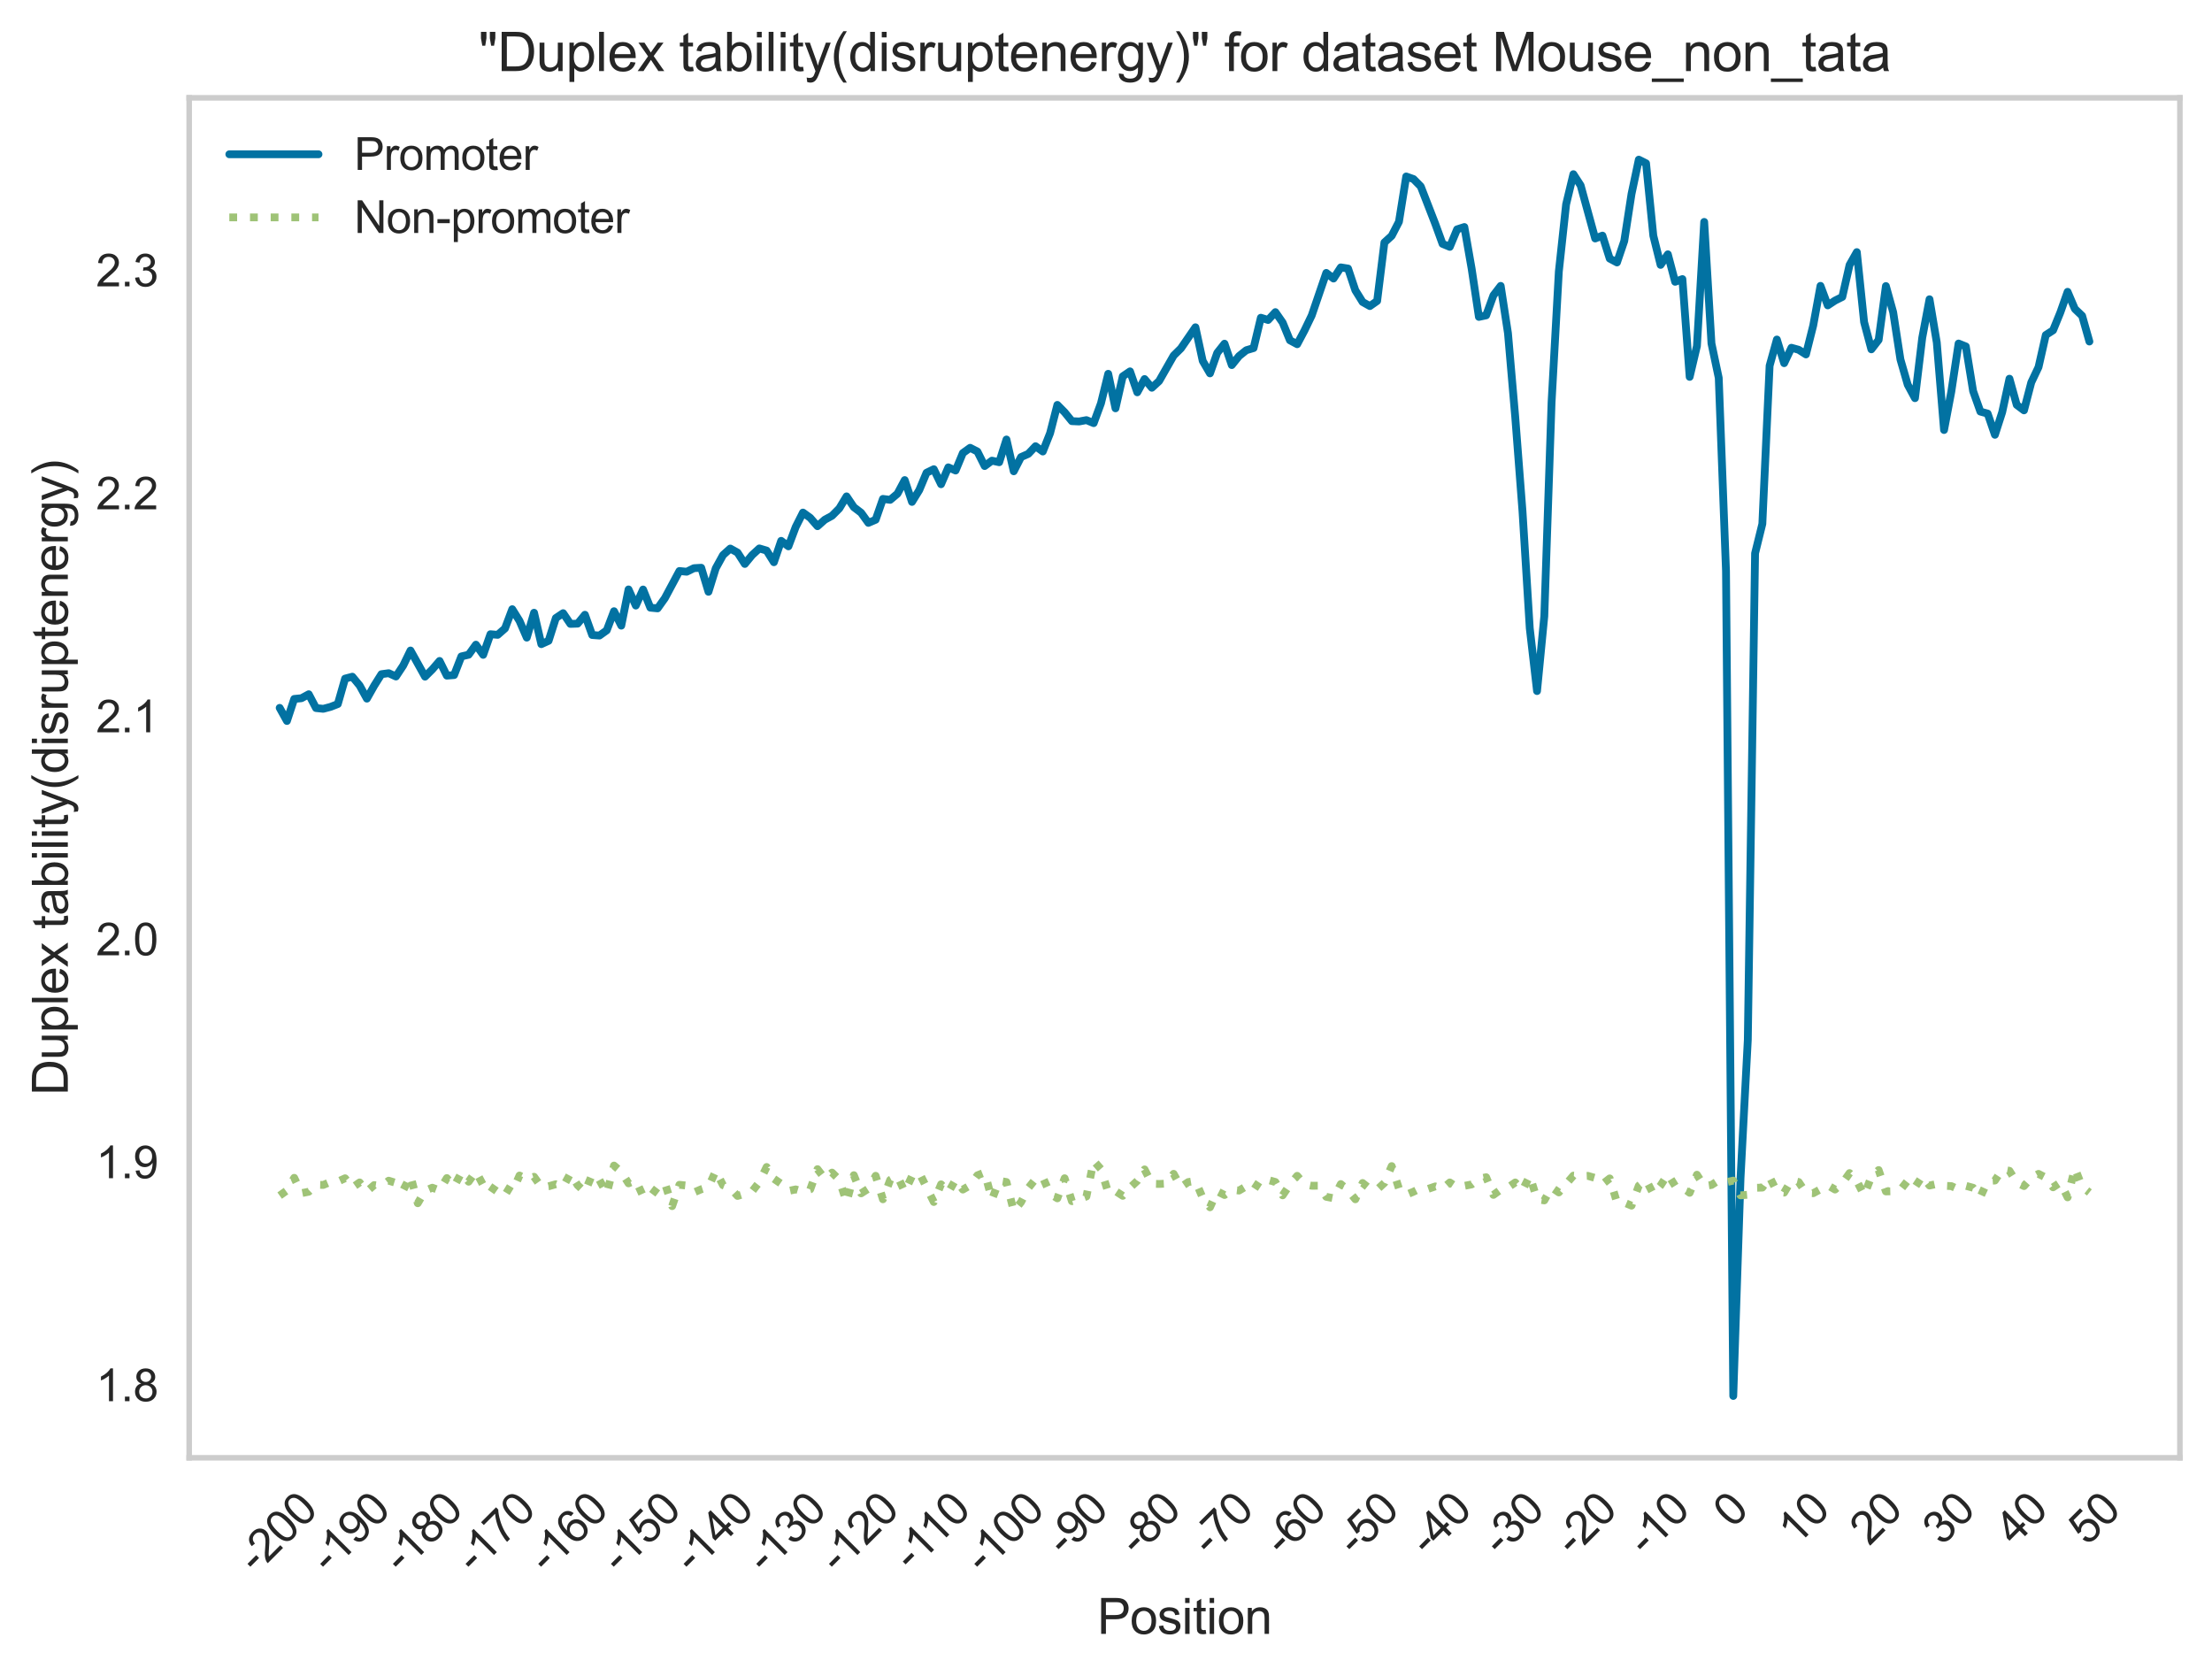 <?xml version="1.0" encoding="utf-8" standalone="no"?>
<!DOCTYPE svg PUBLIC "-//W3C//DTD SVG 1.1//EN"
  "http://www.w3.org/Graphics/SVG/1.1/DTD/svg11.dtd">
<svg xmlns:xlink="http://www.w3.org/1999/xlink" width="496.023pt" height="375.733pt" viewBox="0 0 496.023 375.733" xmlns="http://www.w3.org/2000/svg" version="1.1">
 <defs>
  <style type="text/css">*{stroke-linejoin: round; stroke-linecap: butt}</style>
 </defs>
 <g id="figure_1">
  <g id="patch_1">
   <path d="M 0 375.733 
L 496.023 375.733 
L 496.023 0 
L 0 0 
z
" style="fill: #ffffff"/>
  </g>
  <g id="axes_1">
   <g id="patch_2">
    <path d="M 42.423 326.856 
L 488.823 326.856 
L 488.823 21.936 
L 42.423 21.936 
z
" style="fill: #ffffff"/>
   </g>
   <g id="matplotlib.axis_1">
    <g id="xtick_1">
     <g id="line2d_1"/>
     <g id="text_1">
      <!-- -200 -->
      <g style="fill: #262626" transform="translate(57.466 353.068) rotate(-45) scale(0.1 -0.1)">
       <defs>
        <path id="ArialMT-2d" d="M 203 1375 
L 203 1941 
L 1931 1941 
L 1931 1375 
L 203 1375 
z
" transform="scale(0.016)"/>
        <path id="ArialMT-32" d="M 3222 541 
L 3222 0 
L 194 0 
Q 188 203 259 391 
Q 375 700 629 1000 
Q 884 1300 1366 1694 
Q 2113 2306 2375 2664 
Q 2638 3022 2638 3341 
Q 2638 3675 2398 3904 
Q 2159 4134 1775 4134 
Q 1369 4134 1125 3890 
Q 881 3647 878 3216 
L 300 3275 
Q 359 3922 746 4261 
Q 1134 4600 1788 4600 
Q 2447 4600 2831 4234 
Q 3216 3869 3216 3328 
Q 3216 3053 3103 2787 
Q 2991 2522 2730 2228 
Q 2469 1934 1863 1422 
Q 1356 997 1212 845 
Q 1069 694 975 541 
L 3222 541 
z
" transform="scale(0.016)"/>
        <path id="ArialMT-30" d="M 266 2259 
Q 266 3072 433 3567 
Q 600 4063 929 4331 
Q 1259 4600 1759 4600 
Q 2128 4600 2406 4451 
Q 2684 4303 2865 4023 
Q 3047 3744 3150 3342 
Q 3253 2941 3253 2259 
Q 3253 1453 3087 958 
Q 2922 463 2592 192 
Q 2263 -78 1759 -78 
Q 1097 -78 719 397 
Q 266 969 266 2259 
z
M 844 2259 
Q 844 1131 1108 757 
Q 1372 384 1759 384 
Q 2147 384 2411 759 
Q 2675 1134 2675 2259 
Q 2675 3391 2411 3762 
Q 2147 4134 1753 4134 
Q 1366 4134 1134 3806 
Q 844 3388 844 2259 
z
" transform="scale(0.016)"/>
       </defs>
       <use xlink:href="#ArialMT-2d"/>
       <use xlink:href="#ArialMT-32" x="33.301"/>
       <use xlink:href="#ArialMT-30" x="88.916"/>
       <use xlink:href="#ArialMT-30" x="144.531"/>
      </g>
     </g>
    </g>
    <g id="xtick_2">
     <g id="line2d_2"/>
     <g id="text_2">
      <!-- -190 -->
      <g style="fill: #262626" transform="translate(73.764 353.068) rotate(-45) scale(0.1 -0.1)">
       <defs>
        <path id="ArialMT-31" d="M 2384 0 
L 1822 0 
L 1822 3584 
Q 1619 3391 1289 3197 
Q 959 3003 697 2906 
L 697 3450 
Q 1169 3672 1522 3987 
Q 1875 4303 2022 4600 
L 2384 4600 
L 2384 0 
z
" transform="scale(0.016)"/>
        <path id="ArialMT-39" d="M 350 1059 
L 891 1109 
Q 959 728 1153 556 
Q 1347 384 1650 384 
Q 1909 384 2104 503 
Q 2300 622 2425 820 
Q 2550 1019 2634 1356 
Q 2719 1694 2719 2044 
Q 2719 2081 2716 2156 
Q 2547 1888 2255 1720 
Q 1963 1553 1622 1553 
Q 1053 1553 659 1965 
Q 266 2378 266 3053 
Q 266 3750 677 4175 
Q 1088 4600 1706 4600 
Q 2153 4600 2523 4359 
Q 2894 4119 3086 3673 
Q 3278 3228 3278 2384 
Q 3278 1506 3087 986 
Q 2897 466 2520 194 
Q 2144 -78 1638 -78 
Q 1100 -78 759 220 
Q 419 519 350 1059 
z
M 2653 3081 
Q 2653 3566 2395 3850 
Q 2138 4134 1775 4134 
Q 1400 4134 1122 3828 
Q 844 3522 844 3034 
Q 844 2597 1108 2323 
Q 1372 2050 1759 2050 
Q 2150 2050 2401 2323 
Q 2653 2597 2653 3081 
z
" transform="scale(0.016)"/>
       </defs>
       <use xlink:href="#ArialMT-2d"/>
       <use xlink:href="#ArialMT-31" x="33.301"/>
       <use xlink:href="#ArialMT-39" x="88.916"/>
       <use xlink:href="#ArialMT-30" x="144.531"/>
      </g>
     </g>
    </g>
    <g id="xtick_3">
     <g id="line2d_3"/>
     <g id="text_3">
      <!-- -180 -->
      <g style="fill: #262626" transform="translate(90.062 353.068) rotate(-45) scale(0.1 -0.1)">
       <defs>
        <path id="ArialMT-38" d="M 1131 2484 
Q 781 2613 612 2850 
Q 444 3088 444 3419 
Q 444 3919 803 4259 
Q 1163 4600 1759 4600 
Q 2359 4600 2725 4251 
Q 3091 3903 3091 3403 
Q 3091 3084 2923 2848 
Q 2756 2613 2416 2484 
Q 2838 2347 3058 2040 
Q 3278 1734 3278 1309 
Q 3278 722 2862 322 
Q 2447 -78 1769 -78 
Q 1091 -78 675 323 
Q 259 725 259 1325 
Q 259 1772 486 2073 
Q 713 2375 1131 2484 
z
M 1019 3438 
Q 1019 3113 1228 2906 
Q 1438 2700 1772 2700 
Q 2097 2700 2305 2904 
Q 2513 3109 2513 3406 
Q 2513 3716 2298 3927 
Q 2084 4138 1766 4138 
Q 1444 4138 1231 3931 
Q 1019 3725 1019 3438 
z
M 838 1322 
Q 838 1081 952 856 
Q 1066 631 1291 507 
Q 1516 384 1775 384 
Q 2178 384 2440 643 
Q 2703 903 2703 1303 
Q 2703 1709 2433 1975 
Q 2163 2241 1756 2241 
Q 1359 2241 1098 1978 
Q 838 1716 838 1322 
z
" transform="scale(0.016)"/>
       </defs>
       <use xlink:href="#ArialMT-2d"/>
       <use xlink:href="#ArialMT-31" x="33.301"/>
       <use xlink:href="#ArialMT-38" x="88.916"/>
       <use xlink:href="#ArialMT-30" x="144.531"/>
      </g>
     </g>
    </g>
    <g id="xtick_4">
     <g id="line2d_4"/>
     <g id="text_4">
      <!-- -170 -->
      <g style="fill: #262626" transform="translate(106.36 353.068) rotate(-45) scale(0.1 -0.1)">
       <defs>
        <path id="ArialMT-37" d="M 303 3981 
L 303 4522 
L 3269 4522 
L 3269 4084 
Q 2831 3619 2401 2847 
Q 1972 2075 1738 1259 
Q 1569 684 1522 0 
L 944 0 
Q 953 541 1156 1306 
Q 1359 2072 1739 2783 
Q 2119 3494 2547 3981 
L 303 3981 
z
" transform="scale(0.016)"/>
       </defs>
       <use xlink:href="#ArialMT-2d"/>
       <use xlink:href="#ArialMT-31" x="33.301"/>
       <use xlink:href="#ArialMT-37" x="88.916"/>
       <use xlink:href="#ArialMT-30" x="144.531"/>
      </g>
     </g>
    </g>
    <g id="xtick_5">
     <g id="line2d_5"/>
     <g id="text_5">
      <!-- -160 -->
      <g style="fill: #262626" transform="translate(122.658 353.068) rotate(-45) scale(0.1 -0.1)">
       <defs>
        <path id="ArialMT-36" d="M 3184 3459 
L 2625 3416 
Q 2550 3747 2413 3897 
Q 2184 4138 1850 4138 
Q 1581 4138 1378 3988 
Q 1113 3794 959 3422 
Q 806 3050 800 2363 
Q 1003 2672 1297 2822 
Q 1591 2972 1913 2972 
Q 2475 2972 2870 2558 
Q 3266 2144 3266 1488 
Q 3266 1056 3080 686 
Q 2894 316 2569 119 
Q 2244 -78 1831 -78 
Q 1128 -78 684 439 
Q 241 956 241 2144 
Q 241 3472 731 4075 
Q 1159 4600 1884 4600 
Q 2425 4600 2770 4297 
Q 3116 3994 3184 3459 
z
M 888 1484 
Q 888 1194 1011 928 
Q 1134 663 1356 523 
Q 1578 384 1822 384 
Q 2178 384 2434 671 
Q 2691 959 2691 1453 
Q 2691 1928 2437 2201 
Q 2184 2475 1800 2475 
Q 1419 2475 1153 2201 
Q 888 1928 888 1484 
z
" transform="scale(0.016)"/>
       </defs>
       <use xlink:href="#ArialMT-2d"/>
       <use xlink:href="#ArialMT-31" x="33.301"/>
       <use xlink:href="#ArialMT-36" x="88.916"/>
       <use xlink:href="#ArialMT-30" x="144.531"/>
      </g>
     </g>
    </g>
    <g id="xtick_6">
     <g id="line2d_6"/>
     <g id="text_6">
      <!-- -150 -->
      <g style="fill: #262626" transform="translate(138.956 353.068) rotate(-45) scale(0.1 -0.1)">
       <defs>
        <path id="ArialMT-35" d="M 266 1200 
L 856 1250 
Q 922 819 1161 601 
Q 1400 384 1738 384 
Q 2144 384 2425 690 
Q 2706 997 2706 1503 
Q 2706 1984 2436 2262 
Q 2166 2541 1728 2541 
Q 1456 2541 1237 2417 
Q 1019 2294 894 2097 
L 366 2166 
L 809 4519 
L 3088 4519 
L 3088 3981 
L 1259 3981 
L 1013 2750 
Q 1425 3038 1878 3038 
Q 2478 3038 2890 2622 
Q 3303 2206 3303 1553 
Q 3303 931 2941 478 
Q 2500 -78 1738 -78 
Q 1113 -78 717 272 
Q 322 622 266 1200 
z
" transform="scale(0.016)"/>
       </defs>
       <use xlink:href="#ArialMT-2d"/>
       <use xlink:href="#ArialMT-31" x="33.301"/>
       <use xlink:href="#ArialMT-35" x="88.916"/>
       <use xlink:href="#ArialMT-30" x="144.531"/>
      </g>
     </g>
    </g>
    <g id="xtick_7">
     <g id="line2d_7"/>
     <g id="text_7">
      <!-- -140 -->
      <g style="fill: #262626" transform="translate(155.254 353.068) rotate(-45) scale(0.1 -0.1)">
       <defs>
        <path id="ArialMT-34" d="M 2069 0 
L 2069 1097 
L 81 1097 
L 81 1613 
L 2172 4581 
L 2631 4581 
L 2631 1613 
L 3250 1613 
L 3250 1097 
L 2631 1097 
L 2631 0 
L 2069 0 
z
M 2069 1613 
L 2069 3678 
L 634 1613 
L 2069 1613 
z
" transform="scale(0.016)"/>
       </defs>
       <use xlink:href="#ArialMT-2d"/>
       <use xlink:href="#ArialMT-31" x="33.301"/>
       <use xlink:href="#ArialMT-34" x="88.916"/>
       <use xlink:href="#ArialMT-30" x="144.531"/>
      </g>
     </g>
    </g>
    <g id="xtick_8">
     <g id="line2d_8"/>
     <g id="text_8">
      <!-- -130 -->
      <g style="fill: #262626" transform="translate(171.552 353.068) rotate(-45) scale(0.1 -0.1)">
       <defs>
        <path id="ArialMT-33" d="M 269 1209 
L 831 1284 
Q 928 806 1161 595 
Q 1394 384 1728 384 
Q 2125 384 2398 659 
Q 2672 934 2672 1341 
Q 2672 1728 2419 1979 
Q 2166 2231 1775 2231 
Q 1616 2231 1378 2169 
L 1441 2663 
Q 1497 2656 1531 2656 
Q 1891 2656 2178 2843 
Q 2466 3031 2466 3422 
Q 2466 3731 2256 3934 
Q 2047 4138 1716 4138 
Q 1388 4138 1169 3931 
Q 950 3725 888 3313 
L 325 3413 
Q 428 3978 793 4289 
Q 1159 4600 1703 4600 
Q 2078 4600 2393 4439 
Q 2709 4278 2876 4000 
Q 3044 3722 3044 3409 
Q 3044 3113 2884 2869 
Q 2725 2625 2413 2481 
Q 2819 2388 3044 2092 
Q 3269 1797 3269 1353 
Q 3269 753 2831 336 
Q 2394 -81 1725 -81 
Q 1122 -81 723 278 
Q 325 638 269 1209 
z
" transform="scale(0.016)"/>
       </defs>
       <use xlink:href="#ArialMT-2d"/>
       <use xlink:href="#ArialMT-31" x="33.301"/>
       <use xlink:href="#ArialMT-33" x="88.916"/>
       <use xlink:href="#ArialMT-30" x="144.531"/>
      </g>
     </g>
    </g>
    <g id="xtick_9">
     <g id="line2d_9"/>
     <g id="text_9">
      <!-- -120 -->
      <g style="fill: #262626" transform="translate(187.85 353.068) rotate(-45) scale(0.1 -0.1)">
       <use xlink:href="#ArialMT-2d"/>
       <use xlink:href="#ArialMT-31" x="33.301"/>
       <use xlink:href="#ArialMT-32" x="88.916"/>
       <use xlink:href="#ArialMT-30" x="144.531"/>
      </g>
     </g>
    </g>
    <g id="xtick_10">
     <g id="line2d_10"/>
     <g id="text_10">
      <!-- -110 -->
      <g style="fill: #262626" transform="translate(204.408 352.546) rotate(-45) scale(0.1 -0.1)">
       <use xlink:href="#ArialMT-2d"/>
       <use xlink:href="#ArialMT-31" x="33.301"/>
       <use xlink:href="#ArialMT-31" x="81.541"/>
       <use xlink:href="#ArialMT-30" x="137.156"/>
      </g>
     </g>
    </g>
    <g id="xtick_11">
     <g id="line2d_11"/>
     <g id="text_11">
      <!-- -100 -->
      <g style="fill: #262626" transform="translate(220.445 353.068) rotate(-45) scale(0.1 -0.1)">
       <use xlink:href="#ArialMT-2d"/>
       <use xlink:href="#ArialMT-31" x="33.301"/>
       <use xlink:href="#ArialMT-30" x="88.916"/>
       <use xlink:href="#ArialMT-30" x="144.531"/>
      </g>
     </g>
    </g>
    <g id="xtick_12">
     <g id="line2d_12"/>
     <g id="text_12">
      <!-- -90 -->
      <g style="fill: #262626" transform="translate(238.709 349.136) rotate(-45) scale(0.1 -0.1)">
       <use xlink:href="#ArialMT-2d"/>
       <use xlink:href="#ArialMT-39" x="33.301"/>
       <use xlink:href="#ArialMT-30" x="88.916"/>
      </g>
     </g>
    </g>
    <g id="xtick_13">
     <g id="line2d_13"/>
     <g id="text_13">
      <!-- -80 -->
      <g style="fill: #262626" transform="translate(255.007 349.136) rotate(-45) scale(0.1 -0.1)">
       <use xlink:href="#ArialMT-2d"/>
       <use xlink:href="#ArialMT-38" x="33.301"/>
       <use xlink:href="#ArialMT-30" x="88.916"/>
      </g>
     </g>
    </g>
    <g id="xtick_14">
     <g id="line2d_14"/>
     <g id="text_14">
      <!-- -70 -->
      <g style="fill: #262626" transform="translate(271.305 349.136) rotate(-45) scale(0.1 -0.1)">
       <use xlink:href="#ArialMT-2d"/>
       <use xlink:href="#ArialMT-37" x="33.301"/>
       <use xlink:href="#ArialMT-30" x="88.916"/>
      </g>
     </g>
    </g>
    <g id="xtick_15">
     <g id="line2d_15"/>
     <g id="text_15">
      <!-- -60 -->
      <g style="fill: #262626" transform="translate(287.603 349.136) rotate(-45) scale(0.1 -0.1)">
       <use xlink:href="#ArialMT-2d"/>
       <use xlink:href="#ArialMT-36" x="33.301"/>
       <use xlink:href="#ArialMT-30" x="88.916"/>
      </g>
     </g>
    </g>
    <g id="xtick_16">
     <g id="line2d_16"/>
     <g id="text_16">
      <!-- -50 -->
      <g style="fill: #262626" transform="translate(303.901 349.136) rotate(-45) scale(0.1 -0.1)">
       <use xlink:href="#ArialMT-2d"/>
       <use xlink:href="#ArialMT-35" x="33.301"/>
       <use xlink:href="#ArialMT-30" x="88.916"/>
      </g>
     </g>
    </g>
    <g id="xtick_17">
     <g id="line2d_17"/>
     <g id="text_17">
      <!-- -40 -->
      <g style="fill: #262626" transform="translate(320.199 349.136) rotate(-45) scale(0.1 -0.1)">
       <use xlink:href="#ArialMT-2d"/>
       <use xlink:href="#ArialMT-34" x="33.301"/>
       <use xlink:href="#ArialMT-30" x="88.916"/>
      </g>
     </g>
    </g>
    <g id="xtick_18">
     <g id="line2d_18"/>
     <g id="text_18">
      <!-- -30 -->
      <g style="fill: #262626" transform="translate(336.497 349.136) rotate(-45) scale(0.1 -0.1)">
       <use xlink:href="#ArialMT-2d"/>
       <use xlink:href="#ArialMT-33" x="33.301"/>
       <use xlink:href="#ArialMT-30" x="88.916"/>
      </g>
     </g>
    </g>
    <g id="xtick_19">
     <g id="line2d_19"/>
     <g id="text_19">
      <!-- -20 -->
      <g style="fill: #262626" transform="translate(352.795 349.136) rotate(-45) scale(0.1 -0.1)">
       <use xlink:href="#ArialMT-2d"/>
       <use xlink:href="#ArialMT-32" x="33.301"/>
       <use xlink:href="#ArialMT-30" x="88.916"/>
      </g>
     </g>
    </g>
    <g id="xtick_20">
     <g id="line2d_20"/>
     <g id="text_20">
      <!-- -10 -->
      <g style="fill: #262626" transform="translate(369.093 349.136) rotate(-45) scale(0.1 -0.1)">
       <use xlink:href="#ArialMT-2d"/>
       <use xlink:href="#ArialMT-31" x="33.301"/>
       <use xlink:href="#ArialMT-30" x="88.916"/>
      </g>
     </g>
    </g>
    <g id="xtick_21">
     <g id="line2d_21"/>
     <g id="text_21">
      <!-- 0 -->
      <g style="fill: #262626" transform="translate(388.534 342.849) rotate(-45) scale(0.1 -0.1)">
       <use xlink:href="#ArialMT-30"/>
      </g>
     </g>
    </g>
    <g id="xtick_22">
     <g id="line2d_22"/>
     <g id="text_22">
      <!-- 10 -->
      <g style="fill: #262626" transform="translate(402.866 346.781) rotate(-45) scale(0.1 -0.1)">
       <use xlink:href="#ArialMT-31"/>
       <use xlink:href="#ArialMT-30" x="55.615"/>
      </g>
     </g>
    </g>
    <g id="xtick_23">
     <g id="line2d_23"/>
     <g id="text_23">
      <!-- 20 -->
      <g style="fill: #262626" transform="translate(419.164 346.781) rotate(-45) scale(0.1 -0.1)">
       <use xlink:href="#ArialMT-32"/>
       <use xlink:href="#ArialMT-30" x="55.615"/>
      </g>
     </g>
    </g>
    <g id="xtick_24">
     <g id="line2d_24"/>
     <g id="text_24">
      <!-- 30 -->
      <g style="fill: #262626" transform="translate(435.462 346.781) rotate(-45) scale(0.1 -0.1)">
       <use xlink:href="#ArialMT-33"/>
       <use xlink:href="#ArialMT-30" x="55.615"/>
      </g>
     </g>
    </g>
    <g id="xtick_25">
     <g id="line2d_25"/>
     <g id="text_25">
      <!-- 40 -->
      <g style="fill: #262626" transform="translate(451.76 346.781) rotate(-45) scale(0.1 -0.1)">
       <use xlink:href="#ArialMT-34"/>
       <use xlink:href="#ArialMT-30" x="55.615"/>
      </g>
     </g>
    </g>
    <g id="xtick_26">
     <g id="line2d_26"/>
     <g id="text_26">
      <!-- 50 -->
      <g style="fill: #262626" transform="translate(468.058 346.781) rotate(-45) scale(0.1 -0.1)">
       <use xlink:href="#ArialMT-35"/>
       <use xlink:href="#ArialMT-30" x="55.615"/>
      </g>
     </g>
    </g>
    <g id="text_27">
     <!-- Position -->
     <g style="fill: #262626" transform="translate(246.057 366.347) scale(0.11 -0.11)">
      <defs>
       <path id="ArialMT-50" d="M 494 0 
L 494 4581 
L 2222 4581 
Q 2678 4581 2919 4538 
Q 3256 4481 3484 4323 
Q 3713 4166 3852 3881 
Q 3991 3597 3991 3256 
Q 3991 2672 3619 2267 
Q 3247 1863 2275 1863 
L 1100 1863 
L 1100 0 
L 494 0 
z
M 1100 2403 
L 2284 2403 
Q 2872 2403 3119 2622 
Q 3366 2841 3366 3238 
Q 3366 3525 3220 3729 
Q 3075 3934 2838 4000 
Q 2684 4041 2272 4041 
L 1100 4041 
L 1100 2403 
z
" transform="scale(0.016)"/>
       <path id="ArialMT-6f" d="M 213 1659 
Q 213 2581 725 3025 
Q 1153 3394 1769 3394 
Q 2453 3394 2887 2945 
Q 3322 2497 3322 1706 
Q 3322 1066 3130 698 
Q 2938 331 2570 128 
Q 2203 -75 1769 -75 
Q 1072 -75 642 372 
Q 213 819 213 1659 
z
M 791 1659 
Q 791 1022 1069 705 
Q 1347 388 1769 388 
Q 2188 388 2466 706 
Q 2744 1025 2744 1678 
Q 2744 2294 2464 2611 
Q 2184 2928 1769 2928 
Q 1347 2928 1069 2612 
Q 791 2297 791 1659 
z
" transform="scale(0.016)"/>
       <path id="ArialMT-73" d="M 197 991 
L 753 1078 
Q 800 744 1014 566 
Q 1228 388 1613 388 
Q 2000 388 2187 545 
Q 2375 703 2375 916 
Q 2375 1106 2209 1216 
Q 2094 1291 1634 1406 
Q 1016 1563 777 1677 
Q 538 1791 414 1992 
Q 291 2194 291 2438 
Q 291 2659 392 2848 
Q 494 3038 669 3163 
Q 800 3259 1026 3326 
Q 1253 3394 1513 3394 
Q 1903 3394 2198 3281 
Q 2494 3169 2634 2976 
Q 2775 2784 2828 2463 
L 2278 2388 
Q 2241 2644 2061 2787 
Q 1881 2931 1553 2931 
Q 1166 2931 1000 2803 
Q 834 2675 834 2503 
Q 834 2394 903 2306 
Q 972 2216 1119 2156 
Q 1203 2125 1616 2013 
Q 2213 1853 2448 1751 
Q 2684 1650 2818 1456 
Q 2953 1263 2953 975 
Q 2953 694 2789 445 
Q 2625 197 2315 61 
Q 2006 -75 1616 -75 
Q 969 -75 630 194 
Q 291 463 197 991 
z
" transform="scale(0.016)"/>
       <path id="ArialMT-69" d="M 425 3934 
L 425 4581 
L 988 4581 
L 988 3934 
L 425 3934 
z
M 425 0 
L 425 3319 
L 988 3319 
L 988 0 
L 425 0 
z
" transform="scale(0.016)"/>
       <path id="ArialMT-74" d="M 1650 503 
L 1731 6 
Q 1494 -44 1306 -44 
Q 1000 -44 831 53 
Q 663 150 594 308 
Q 525 466 525 972 
L 525 2881 
L 113 2881 
L 113 3319 
L 525 3319 
L 525 4141 
L 1084 4478 
L 1084 3319 
L 1650 3319 
L 1650 2881 
L 1084 2881 
L 1084 941 
Q 1084 700 1114 631 
Q 1144 563 1211 522 
Q 1278 481 1403 481 
Q 1497 481 1650 503 
z
" transform="scale(0.016)"/>
       <path id="ArialMT-6e" d="M 422 0 
L 422 3319 
L 928 3319 
L 928 2847 
Q 1294 3394 1984 3394 
Q 2284 3394 2536 3286 
Q 2788 3178 2913 3003 
Q 3038 2828 3088 2588 
Q 3119 2431 3119 2041 
L 3119 0 
L 2556 0 
L 2556 2019 
Q 2556 2363 2490 2533 
Q 2425 2703 2258 2804 
Q 2091 2906 1866 2906 
Q 1506 2906 1245 2678 
Q 984 2450 984 1813 
L 984 0 
L 422 0 
z
" transform="scale(0.016)"/>
      </defs>
      <use xlink:href="#ArialMT-50"/>
      <use xlink:href="#ArialMT-6f" x="66.699"/>
      <use xlink:href="#ArialMT-73" x="122.314"/>
      <use xlink:href="#ArialMT-69" x="172.314"/>
      <use xlink:href="#ArialMT-74" x="194.531"/>
      <use xlink:href="#ArialMT-69" x="222.314"/>
      <use xlink:href="#ArialMT-6f" x="244.531"/>
      <use xlink:href="#ArialMT-6e" x="300.146"/>
     </g>
    </g>
   </g>
   <g id="matplotlib.axis_2">
    <g id="ytick_1">
     <g id="line2d_27"/>
     <g id="text_28">
      <!-- 1.8 -->
      <g style="fill: #262626" transform="translate(21.523 314.171) scale(0.1 -0.1)">
       <defs>
        <path id="ArialMT-2e" d="M 581 0 
L 581 641 
L 1222 641 
L 1222 0 
L 581 0 
z
" transform="scale(0.016)"/>
       </defs>
       <use xlink:href="#ArialMT-31"/>
       <use xlink:href="#ArialMT-2e" x="55.615"/>
       <use xlink:href="#ArialMT-38" x="83.398"/>
      </g>
     </g>
    </g>
    <g id="ytick_2">
     <g id="line2d_28"/>
     <g id="text_29">
      <!-- 1.9 -->
      <g style="fill: #262626" transform="translate(21.523 264.177) scale(0.1 -0.1)">
       <use xlink:href="#ArialMT-31"/>
       <use xlink:href="#ArialMT-2e" x="55.615"/>
       <use xlink:href="#ArialMT-39" x="83.398"/>
      </g>
     </g>
    </g>
    <g id="ytick_3">
     <g id="line2d_29"/>
     <g id="text_30">
      <!-- 2.0 -->
      <g style="fill: #262626" transform="translate(21.523 214.184) scale(0.1 -0.1)">
       <use xlink:href="#ArialMT-32"/>
       <use xlink:href="#ArialMT-2e" x="55.615"/>
       <use xlink:href="#ArialMT-30" x="83.398"/>
      </g>
     </g>
    </g>
    <g id="ytick_4">
     <g id="line2d_30"/>
     <g id="text_31">
      <!-- 2.1 -->
      <g style="fill: #262626" transform="translate(21.523 164.191) scale(0.1 -0.1)">
       <use xlink:href="#ArialMT-32"/>
       <use xlink:href="#ArialMT-2e" x="55.615"/>
       <use xlink:href="#ArialMT-31" x="83.398"/>
      </g>
     </g>
    </g>
    <g id="ytick_5">
     <g id="line2d_31"/>
     <g id="text_32">
      <!-- 2.2 -->
      <g style="fill: #262626" transform="translate(21.523 114.197) scale(0.1 -0.1)">
       <use xlink:href="#ArialMT-32"/>
       <use xlink:href="#ArialMT-2e" x="55.615"/>
       <use xlink:href="#ArialMT-32" x="83.398"/>
      </g>
     </g>
    </g>
    <g id="ytick_6">
     <g id="line2d_32"/>
     <g id="text_33">
      <!-- 2.3 -->
      <g style="fill: #262626" transform="translate(21.523 64.204) scale(0.1 -0.1)">
       <use xlink:href="#ArialMT-32"/>
       <use xlink:href="#ArialMT-2e" x="55.615"/>
       <use xlink:href="#ArialMT-33" x="83.398"/>
      </g>
     </g>
    </g>
    <g id="text_34">
     <!-- Duplex tability(disruptenergy) -->
     <g style="fill: #262626" transform="translate(15.208 245.617) rotate(-90) scale(0.11 -0.11)">
      <defs>
       <path id="ArialMT-44" d="M 494 0 
L 494 4581 
L 2072 4581 
Q 2606 4581 2888 4516 
Q 3281 4425 3559 4188 
Q 3922 3881 4101 3404 
Q 4281 2928 4281 2316 
Q 4281 1794 4159 1391 
Q 4038 988 3847 723 
Q 3656 459 3429 307 
Q 3203 156 2883 78 
Q 2563 0 2147 0 
L 494 0 
z
M 1100 541 
L 2078 541 
Q 2531 541 2789 625 
Q 3047 709 3200 863 
Q 3416 1078 3536 1442 
Q 3656 1806 3656 2325 
Q 3656 3044 3420 3430 
Q 3184 3816 2847 3947 
Q 2603 4041 2063 4041 
L 1100 4041 
L 1100 541 
z
" transform="scale(0.016)"/>
       <path id="ArialMT-75" d="M 2597 0 
L 2597 488 
Q 2209 -75 1544 -75 
Q 1250 -75 995 37 
Q 741 150 617 320 
Q 494 491 444 738 
Q 409 903 409 1263 
L 409 3319 
L 972 3319 
L 972 1478 
Q 972 1038 1006 884 
Q 1059 663 1231 536 
Q 1403 409 1656 409 
Q 1909 409 2131 539 
Q 2353 669 2445 892 
Q 2538 1116 2538 1541 
L 2538 3319 
L 3100 3319 
L 3100 0 
L 2597 0 
z
" transform="scale(0.016)"/>
       <path id="ArialMT-70" d="M 422 -1272 
L 422 3319 
L 934 3319 
L 934 2888 
Q 1116 3141 1344 3267 
Q 1572 3394 1897 3394 
Q 2322 3394 2647 3175 
Q 2972 2956 3137 2557 
Q 3303 2159 3303 1684 
Q 3303 1175 3120 767 
Q 2938 359 2589 142 
Q 2241 -75 1856 -75 
Q 1575 -75 1351 44 
Q 1128 163 984 344 
L 984 -1272 
L 422 -1272 
z
M 931 1641 
Q 931 1000 1190 694 
Q 1450 388 1819 388 
Q 2194 388 2461 705 
Q 2728 1022 2728 1688 
Q 2728 2322 2467 2637 
Q 2206 2953 1844 2953 
Q 1484 2953 1207 2617 
Q 931 2281 931 1641 
z
" transform="scale(0.016)"/>
       <path id="ArialMT-6c" d="M 409 0 
L 409 4581 
L 972 4581 
L 972 0 
L 409 0 
z
" transform="scale(0.016)"/>
       <path id="ArialMT-65" d="M 2694 1069 
L 3275 997 
Q 3138 488 2766 206 
Q 2394 -75 1816 -75 
Q 1088 -75 661 373 
Q 234 822 234 1631 
Q 234 2469 665 2931 
Q 1097 3394 1784 3394 
Q 2450 3394 2872 2941 
Q 3294 2488 3294 1666 
Q 3294 1616 3291 1516 
L 816 1516 
Q 847 969 1125 678 
Q 1403 388 1819 388 
Q 2128 388 2347 550 
Q 2566 713 2694 1069 
z
M 847 1978 
L 2700 1978 
Q 2663 2397 2488 2606 
Q 2219 2931 1791 2931 
Q 1403 2931 1139 2672 
Q 875 2413 847 1978 
z
" transform="scale(0.016)"/>
       <path id="ArialMT-78" d="M 47 0 
L 1259 1725 
L 138 3319 
L 841 3319 
L 1350 2541 
Q 1494 2319 1581 2169 
Q 1719 2375 1834 2534 
L 2394 3319 
L 3066 3319 
L 1919 1756 
L 3153 0 
L 2463 0 
L 1781 1031 
L 1600 1309 
L 728 0 
L 47 0 
z
" transform="scale(0.016)"/>
       <path id="ArialMT-20" transform="scale(0.016)"/>
       <path id="ArialMT-61" d="M 2588 409 
Q 2275 144 1986 34 
Q 1697 -75 1366 -75 
Q 819 -75 525 192 
Q 231 459 231 875 
Q 231 1119 342 1320 
Q 453 1522 633 1644 
Q 813 1766 1038 1828 
Q 1203 1872 1538 1913 
Q 2219 1994 2541 2106 
Q 2544 2222 2544 2253 
Q 2544 2597 2384 2738 
Q 2169 2928 1744 2928 
Q 1347 2928 1158 2789 
Q 969 2650 878 2297 
L 328 2372 
Q 403 2725 575 2942 
Q 747 3159 1072 3276 
Q 1397 3394 1825 3394 
Q 2250 3394 2515 3294 
Q 2781 3194 2906 3042 
Q 3031 2891 3081 2659 
Q 3109 2516 3109 2141 
L 3109 1391 
Q 3109 606 3145 398 
Q 3181 191 3288 0 
L 2700 0 
Q 2613 175 2588 409 
z
M 2541 1666 
Q 2234 1541 1622 1453 
Q 1275 1403 1131 1340 
Q 988 1278 909 1158 
Q 831 1038 831 891 
Q 831 666 1001 516 
Q 1172 366 1500 366 
Q 1825 366 2078 508 
Q 2331 650 2450 897 
Q 2541 1088 2541 1459 
L 2541 1666 
z
" transform="scale(0.016)"/>
       <path id="ArialMT-62" d="M 941 0 
L 419 0 
L 419 4581 
L 981 4581 
L 981 2947 
Q 1338 3394 1891 3394 
Q 2197 3394 2470 3270 
Q 2744 3147 2920 2923 
Q 3097 2700 3197 2384 
Q 3297 2069 3297 1709 
Q 3297 856 2875 390 
Q 2453 -75 1863 -75 
Q 1275 -75 941 416 
L 941 0 
z
M 934 1684 
Q 934 1088 1097 822 
Q 1363 388 1816 388 
Q 2184 388 2453 708 
Q 2722 1028 2722 1663 
Q 2722 2313 2464 2622 
Q 2206 2931 1841 2931 
Q 1472 2931 1203 2611 
Q 934 2291 934 1684 
z
" transform="scale(0.016)"/>
       <path id="ArialMT-79" d="M 397 -1278 
L 334 -750 
Q 519 -800 656 -800 
Q 844 -800 956 -737 
Q 1069 -675 1141 -563 
Q 1194 -478 1313 -144 
Q 1328 -97 1363 -6 
L 103 3319 
L 709 3319 
L 1400 1397 
Q 1534 1031 1641 628 
Q 1738 1016 1872 1384 
L 2581 3319 
L 3144 3319 
L 1881 -56 
Q 1678 -603 1566 -809 
Q 1416 -1088 1222 -1217 
Q 1028 -1347 759 -1347 
Q 597 -1347 397 -1278 
z
" transform="scale(0.016)"/>
       <path id="ArialMT-28" d="M 1497 -1347 
Q 1031 -759 709 28 
Q 388 816 388 1659 
Q 388 2403 628 3084 
Q 909 3875 1497 4659 
L 1900 4659 
Q 1522 4009 1400 3731 
Q 1209 3300 1100 2831 
Q 966 2247 966 1656 
Q 966 153 1900 -1347 
L 1497 -1347 
z
" transform="scale(0.016)"/>
       <path id="ArialMT-64" d="M 2575 0 
L 2575 419 
Q 2259 -75 1647 -75 
Q 1250 -75 917 144 
Q 584 363 401 755 
Q 219 1147 219 1656 
Q 219 2153 384 2558 
Q 550 2963 881 3178 
Q 1213 3394 1622 3394 
Q 1922 3394 2156 3267 
Q 2391 3141 2538 2938 
L 2538 4581 
L 3097 4581 
L 3097 0 
L 2575 0 
z
M 797 1656 
Q 797 1019 1065 703 
Q 1334 388 1700 388 
Q 2069 388 2326 689 
Q 2584 991 2584 1609 
Q 2584 2291 2321 2609 
Q 2059 2928 1675 2928 
Q 1300 2928 1048 2622 
Q 797 2316 797 1656 
z
" transform="scale(0.016)"/>
       <path id="ArialMT-72" d="M 416 0 
L 416 3319 
L 922 3319 
L 922 2816 
Q 1116 3169 1280 3281 
Q 1444 3394 1641 3394 
Q 1925 3394 2219 3213 
L 2025 2691 
Q 1819 2813 1613 2813 
Q 1428 2813 1281 2702 
Q 1134 2591 1072 2394 
Q 978 2094 978 1738 
L 978 0 
L 416 0 
z
" transform="scale(0.016)"/>
       <path id="ArialMT-67" d="M 319 -275 
L 866 -356 
Q 900 -609 1056 -725 
Q 1266 -881 1628 -881 
Q 2019 -881 2231 -725 
Q 2444 -569 2519 -288 
Q 2563 -116 2559 434 
Q 2191 0 1641 0 
Q 956 0 581 494 
Q 206 988 206 1678 
Q 206 2153 378 2554 
Q 550 2956 876 3175 
Q 1203 3394 1644 3394 
Q 2231 3394 2613 2919 
L 2613 3319 
L 3131 3319 
L 3131 450 
Q 3131 -325 2973 -648 
Q 2816 -972 2473 -1159 
Q 2131 -1347 1631 -1347 
Q 1038 -1347 672 -1080 
Q 306 -813 319 -275 
z
M 784 1719 
Q 784 1066 1043 766 
Q 1303 466 1694 466 
Q 2081 466 2343 764 
Q 2606 1063 2606 1700 
Q 2606 2309 2336 2618 
Q 2066 2928 1684 2928 
Q 1309 2928 1046 2623 
Q 784 2319 784 1719 
z
" transform="scale(0.016)"/>
       <path id="ArialMT-29" d="M 791 -1347 
L 388 -1347 
Q 1322 153 1322 1656 
Q 1322 2244 1188 2822 
Q 1081 3291 891 3722 
Q 769 4003 388 4659 
L 791 4659 
Q 1378 3875 1659 3084 
Q 1900 2403 1900 1659 
Q 1900 816 1576 28 
Q 1253 -759 791 -1347 
z
" transform="scale(0.016)"/>
      </defs>
      <use xlink:href="#ArialMT-44"/>
      <use xlink:href="#ArialMT-75" x="72.217"/>
      <use xlink:href="#ArialMT-70" x="127.832"/>
      <use xlink:href="#ArialMT-6c" x="183.447"/>
      <use xlink:href="#ArialMT-65" x="205.664"/>
      <use xlink:href="#ArialMT-78" x="261.279"/>
      <use xlink:href="#ArialMT-20" x="311.279"/>
      <use xlink:href="#ArialMT-74" x="339.062"/>
      <use xlink:href="#ArialMT-61" x="366.846"/>
      <use xlink:href="#ArialMT-62" x="422.461"/>
      <use xlink:href="#ArialMT-69" x="478.076"/>
      <use xlink:href="#ArialMT-6c" x="500.293"/>
      <use xlink:href="#ArialMT-69" x="522.51"/>
      <use xlink:href="#ArialMT-74" x="544.727"/>
      <use xlink:href="#ArialMT-79" x="572.51"/>
      <use xlink:href="#ArialMT-28" x="622.51"/>
      <use xlink:href="#ArialMT-64" x="655.811"/>
      <use xlink:href="#ArialMT-69" x="711.426"/>
      <use xlink:href="#ArialMT-73" x="733.643"/>
      <use xlink:href="#ArialMT-72" x="783.643"/>
      <use xlink:href="#ArialMT-75" x="816.943"/>
      <use xlink:href="#ArialMT-70" x="872.559"/>
      <use xlink:href="#ArialMT-74" x="928.174"/>
      <use xlink:href="#ArialMT-65" x="955.957"/>
      <use xlink:href="#ArialMT-6e" x="1011.572"/>
      <use xlink:href="#ArialMT-65" x="1067.188"/>
      <use xlink:href="#ArialMT-72" x="1122.803"/>
      <use xlink:href="#ArialMT-67" x="1156.104"/>
      <use xlink:href="#ArialMT-79" x="1211.719"/>
      <use xlink:href="#ArialMT-29" x="1261.719"/>
     </g>
    </g>
   </g>
   <g id="line2d_33">
    <path d="M 62.714 158.717 
L 64.344 161.656 
L 65.973 156.712 
L 67.603 156.553 
L 69.233 155.662 
L 70.863 158.757 
L 72.492 158.926 
L 74.122 158.493 
L 75.752 157.858 
L 77.382 152.156 
L 79.012 151.729 
L 80.641 153.694 
L 82.271 156.645 
L 83.901 153.759 
L 85.531 151.164 
L 87.161 150.94 
L 88.79 151.683 
L 90.42 149.212 
L 92.05 145.856 
L 95.31 151.714 
L 96.939 150.093 
L 98.569 148.198 
L 100.199 151.49 
L 101.829 151.361 
L 103.459 147.176 
L 105.088 146.802 
L 106.718 144.548 
L 108.348 146.826 
L 109.978 142.202 
L 111.607 142.34 
L 113.237 140.913 
L 114.867 136.59 
L 116.497 139.209 
L 118.127 142.967 
L 119.756 137.388 
L 121.386 144.428 
L 123.016 143.682 
L 124.646 138.573 
L 126.276 137.483 
L 127.905 139.887 
L 129.535 139.829 
L 131.165 137.839 
L 132.795 142.38 
L 134.425 142.5 
L 136.054 141.336 
L 137.684 137.044 
L 139.314 140.28 
L 140.944 132.159 
L 142.574 135.776 
L 144.203 132.181 
L 145.833 136.249 
L 147.463 136.406 
L 149.093 134.115 
L 152.352 128.03 
L 153.982 128.193 
L 155.612 127.394 
L 157.242 127.299 
L 158.871 132.687 
L 160.501 127.422 
L 162.131 124.456 
L 163.761 122.992 
L 165.391 123.9 
L 167.02 126.446 
L 168.65 124.462 
L 170.28 122.967 
L 171.91 123.449 
L 173.54 126.059 
L 175.169 121.266 
L 176.799 122.497 
L 178.429 118.153 
L 180.059 114.923 
L 181.689 116.108 
L 183.318 117.981 
L 184.948 116.532 
L 186.578 115.641 
L 188.208 113.999 
L 189.837 111.297 
L 191.467 113.722 
L 193.097 114.966 
L 194.727 117.235 
L 196.357 116.535 
L 197.986 111.865 
L 199.616 112.071 
L 201.246 110.701 
L 202.876 107.643 
L 204.506 112.537 
L 206.135 109.891 
L 207.765 106.001 
L 209.395 105.205 
L 211.025 108.573 
L 212.655 104.785 
L 214.284 105.497 
L 215.914 101.579 
L 217.544 100.403 
L 219.174 101.242 
L 220.804 104.493 
L 222.433 103.286 
L 224.063 103.64 
L 225.693 98.546 
L 227.323 105.669 
L 228.952 102.488 
L 230.582 101.77 
L 232.212 100.047 
L 233.842 101.236 
L 235.472 97.127 
L 237.101 90.784 
L 238.731 92.433 
L 240.361 94.429 
L 241.991 94.502 
L 243.621 94.198 
L 245.25 94.874 
L 246.88 90.437 
L 248.51 83.812 
L 250.14 91.552 
L 251.77 84.377 
L 253.399 83.268 
L 255.029 87.963 
L 256.659 84.988 
L 258.289 86.94 
L 259.919 85.439 
L 263.178 79.725 
L 264.808 78.116 
L 268.067 73.382 
L 269.697 80.923 
L 271.327 83.717 
L 272.957 79.117 
L 274.587 77.06 
L 276.216 81.859 
L 277.846 79.836 
L 279.476 78.525 
L 281.106 78.043 
L 282.736 71.242 
L 284.365 71.746 
L 285.995 69.986 
L 287.625 72.326 
L 289.255 76.302 
L 290.885 77.18 
L 292.514 74.11 
L 294.144 70.723 
L 297.404 61.19 
L 299.034 62.455 
L 300.663 59.953 
L 302.293 60.214 
L 303.923 65.089 
L 305.553 67.714 
L 307.183 68.629 
L 308.812 67.487 
L 310.442 54.365 
L 312.072 52.882 
L 313.702 49.725 
L 315.331 39.569 
L 316.961 40.146 
L 318.591 41.798 
L 321.851 50.198 
L 323.48 54.675 
L 325.11 55.35 
L 326.74 51.426 
L 328.37 50.901 
L 330 60.223 
L 331.629 71.055 
L 333.259 70.705 
L 334.889 66.219 
L 336.519 64.101 
L 338.149 74.696 
L 339.778 93.489 
L 341.408 114.646 
L 343.038 140.882 
L 344.668 154.947 
L 346.298 138.156 
L 347.927 90.222 
L 349.557 60.88 
L 351.187 45.82 
L 352.817 39.053 
L 354.446 41.574 
L 357.706 53.471 
L 359.336 52.83 
L 360.966 57.978 
L 362.595 58.847 
L 364.225 54.045 
L 365.855 43.487 
L 367.485 35.796 
L 369.115 36.612 
L 370.744 52.851 
L 372.374 59.394 
L 374.004 57.017 
L 375.634 63.182 
L 377.264 62.575 
L 378.893 84.503 
L 380.523 77.585 
L 382.153 49.759 
L 383.783 77.002 
L 385.413 84.733 
L 387.042 128.014 
L 388.672 312.996 
L 390.302 264.092 
L 391.932 233.159 
L 393.561 124.069 
L 395.191 117.459 
L 396.821 82.006 
L 398.451 76.127 
L 400.081 81.429 
L 401.71 77.975 
L 403.34 78.426 
L 404.97 79.467 
L 406.6 72.983 
L 408.23 64.094 
L 409.859 68.47 
L 411.489 67.395 
L 413.119 66.578 
L 414.749 59.409 
L 416.379 56.529 
L 418.008 72.218 
L 419.638 78.325 
L 421.268 76.216 
L 422.898 64.14 
L 424.528 70.014 
L 426.157 80.603 
L 427.787 86.253 
L 429.417 89.277 
L 431.047 75.728 
L 432.676 67.1 
L 434.306 76.781 
L 435.936 96.412 
L 437.566 87.809 
L 439.196 77.026 
L 440.825 77.68 
L 442.455 87.693 
L 444.085 92.286 
L 445.715 92.731 
L 447.345 97.487 
L 448.974 92.424 
L 450.604 84.911 
L 452.234 90.778 
L 453.864 92.006 
L 455.494 85.749 
L 457.123 82.31 
L 458.753 75.114 
L 460.383 74.06 
L 462.013 70.06 
L 463.643 65.43 
L 465.272 69.256 
L 466.902 70.812 
L 468.532 76.575 
L 468.532 76.575 
" clip-path="url(#p5725e770c5)" style="fill: none; stroke: #0272a2; stroke-width: 1.75; stroke-linecap: round"/>
   </g>
   <g id="line2d_34">
    <path d="M 62.714 268.072 
L 64.344 266.908 
L 65.973 264.087 
L 67.603 267.525 
L 69.233 267.208 
L 70.863 265.652 
L 72.492 265.682 
L 74.122 264.993 
L 75.752 264.935 
L 77.382 264.191 
L 79.012 266.276 
L 80.641 265.12 
L 82.271 267.14 
L 83.901 265.714 
L 85.531 265.96 
L 87.161 264.727 
L 88.79 265.231 
L 90.42 266.866 
L 92.05 263.662 
L 93.68 269.782 
L 95.31 267.003 
L 96.939 266.302 
L 98.569 266.91 
L 100.199 264.141 
L 101.829 266.012 
L 103.459 262.965 
L 105.088 264.955 
L 106.718 262.651 
L 108.348 265.72 
L 109.978 267.454 
L 111.607 265.104 
L 113.237 266.276 
L 114.867 267.259 
L 116.497 263.571 
L 118.127 264.403 
L 119.756 263.849 
L 121.386 266.155 
L 123.016 265.988 
L 124.646 265.519 
L 126.276 266.111 
L 127.905 263.092 
L 129.535 265.746 
L 131.165 267.255 
L 132.795 263.317 
L 134.425 264.578 
L 136.054 267.609 
L 137.684 261.339 
L 139.314 262.743 
L 140.944 265.327 
L 142.574 264.618 
L 144.203 268.197 
L 145.833 268.34 
L 147.463 266.197 
L 149.093 265.251 
L 150.722 270.435 
L 152.352 265.648 
L 153.982 265.823 
L 155.612 267.362 
L 157.242 266.657 
L 158.871 266.153 
L 160.501 262.534 
L 162.131 265.742 
L 163.761 266.389 
L 165.391 268.149 
L 168.65 267.132 
L 170.28 265.035 
L 171.91 261.66 
L 173.54 264.306 
L 175.169 265.418 
L 176.799 267.035 
L 178.429 266.685 
L 180.059 267.172 
L 181.689 266.679 
L 183.318 262.145 
L 184.948 264.268 
L 186.578 262.916 
L 188.208 264.542 
L 189.837 269.549 
L 191.467 263.497 
L 193.097 267.569 
L 194.727 266.522 
L 196.357 263.633 
L 197.986 268.898 
L 199.616 264.558 
L 201.246 263.68 
L 202.876 267.21 
L 204.506 263.71 
L 206.135 262.959 
L 209.395 269.505 
L 211.025 265.545 
L 212.655 267.358 
L 214.284 264.504 
L 215.914 266.719 
L 217.544 265.776 
L 219.174 263.529 
L 220.804 262.88 
L 222.433 268.955 
L 224.063 264.755 
L 225.693 265.033 
L 227.323 271.563 
L 228.952 269.551 
L 230.582 266.385 
L 232.212 264.348 
L 233.842 263.988 
L 235.472 267.654 
L 237.101 268.685 
L 238.731 264.181 
L 240.361 269.321 
L 241.991 268.856 
L 243.621 268.266 
L 245.25 260.27 
L 246.88 262.127 
L 248.51 267.392 
L 250.14 267.059 
L 251.77 268.123 
L 253.399 266.29 
L 255.029 264.771 
L 256.659 262.201 
L 258.289 265.418 
L 259.919 265.466 
L 261.548 265.382 
L 263.178 263.192 
L 264.808 266.155 
L 266.438 265.043 
L 268.067 264.767 
L 269.697 268.59 
L 271.327 270.693 
L 272.957 267.11 
L 274.587 267.94 
L 276.216 266.749 
L 277.846 266.943 
L 279.476 265.972 
L 281.106 266.872 
L 282.736 264.371 
L 284.365 264.568 
L 285.995 265.019 
L 287.625 268.012 
L 289.255 265.589 
L 290.885 263.638 
L 292.514 265.533 
L 294.144 265.863 
L 295.774 265.857 
L 297.404 268.344 
L 299.034 268.663 
L 300.663 265.488 
L 302.293 266.88 
L 303.923 268.898 
L 305.553 265.249 
L 307.183 266.552 
L 308.812 266.723 
L 310.442 265.229 
L 312.072 261.456 
L 313.702 266.491 
L 315.331 267.881 
L 316.961 267.204 
L 318.591 266.385 
L 320.221 266.578 
L 321.851 266.016 
L 323.48 266.528 
L 325.11 265.124 
L 326.74 266.203 
L 330 265.575 
L 331.629 264.31 
L 333.259 263.954 
L 334.889 267.913 
L 336.519 266.729 
L 338.149 266.258 
L 339.778 265.13 
L 341.408 266.892 
L 343.038 263.625 
L 344.668 268.904 
L 346.298 269.146 
L 347.927 266.234 
L 349.557 267.36 
L 352.817 263.591 
L 354.446 263.718 
L 356.076 263.646 
L 357.706 264.123 
L 359.336 265.496 
L 360.966 264.22 
L 362.595 269.611 
L 364.225 269.645 
L 365.855 270.324 
L 367.485 265.855 
L 369.115 264.55 
L 370.744 267.72 
L 372.374 265.791 
L 374.004 263.265 
L 375.634 265.897 
L 377.264 266.22 
L 378.893 267.448 
L 380.523 263.392 
L 382.153 265.934 
L 383.783 265.692 
L 385.413 264.653 
L 387.042 265.08 
L 388.672 264.715 
L 390.302 268.018 
L 391.932 267.883 
L 393.561 266.326 
L 395.191 266.278 
L 396.821 263.899 
L 398.451 267.188 
L 400.081 267.404 
L 401.71 264.624 
L 403.34 265.025 
L 404.97 267.466 
L 406.6 267.539 
L 409.859 265.766 
L 411.489 266.715 
L 413.119 265.317 
L 414.749 263.023 
L 416.379 264.784 
L 418.008 268.004 
L 419.638 263.841 
L 421.268 262.342 
L 422.898 267.136 
L 424.528 267.096 
L 426.157 266.783 
L 427.787 264.721 
L 429.417 266.22 
L 431.047 263.734 
L 432.676 265.815 
L 434.306 265.456 
L 435.936 265.869 
L 437.566 265.944 
L 439.196 266.673 
L 440.825 265.877 
L 442.455 266.32 
L 444.085 268.371 
L 445.715 264.802 
L 447.345 264.693 
L 448.974 262.216 
L 450.604 262.514 
L 452.234 265.138 
L 453.864 265.936 
L 455.494 264.093 
L 457.123 263.202 
L 458.753 264.048 
L 460.383 266.211 
L 462.013 265.13 
L 463.643 268.463 
L 465.272 261.924 
L 466.902 266.091 
L 468.532 267.37 
L 468.532 267.37 
" clip-path="url(#p5725e770c5)" style="fill: none; stroke-dasharray: 1.75,2.888; stroke-dashoffset: 0; stroke: #9fc377; stroke-width: 1.75"/>
   </g>
   <g id="patch_3">
    <path d="M 42.423 326.856 
L 42.423 21.936 
" style="fill: none; stroke: #cccccc; stroke-width: 1.25; stroke-linejoin: miter; stroke-linecap: square"/>
   </g>
   <g id="patch_4">
    <path d="M 488.823 326.856 
L 488.823 21.936 
" style="fill: none; stroke: #cccccc; stroke-width: 1.25; stroke-linejoin: miter; stroke-linecap: square"/>
   </g>
   <g id="patch_5">
    <path d="M 42.423 326.856 
L 488.823 326.856 
" style="fill: none; stroke: #cccccc; stroke-width: 1.25; stroke-linejoin: miter; stroke-linecap: square"/>
   </g>
   <g id="patch_6">
    <path d="M 42.423 21.936 
L 488.823 21.936 
" style="fill: none; stroke: #cccccc; stroke-width: 1.25; stroke-linejoin: miter; stroke-linecap: square"/>
   </g>
   <g id="text_35">
    <!-- "Duplex tability(disruptenergy)" for dataset Mouse_non_tata -->
    <g style="fill: #262626" transform="translate(107.287 15.936) scale(0.12 -0.12)">
     <defs>
      <path id="ArialMT-22" d="M 450 2959 
L 294 3831 
L 294 4581 
L 934 4581 
L 934 3831 
L 794 2959 
L 450 2959 
z
M 1484 2959 
L 1331 3831 
L 1331 4581 
L 1972 4581 
L 1972 3831 
L 1822 2959 
L 1484 2959 
z
" transform="scale(0.016)"/>
      <path id="ArialMT-66" d="M 556 0 
L 556 2881 
L 59 2881 
L 59 3319 
L 556 3319 
L 556 3672 
Q 556 4006 616 4169 
Q 697 4388 901 4523 
Q 1106 4659 1475 4659 
Q 1713 4659 2000 4603 
L 1916 4113 
Q 1741 4144 1584 4144 
Q 1328 4144 1222 4034 
Q 1116 3925 1116 3625 
L 1116 3319 
L 1763 3319 
L 1763 2881 
L 1116 2881 
L 1116 0 
L 556 0 
z
" transform="scale(0.016)"/>
      <path id="ArialMT-4d" d="M 475 0 
L 475 4581 
L 1388 4581 
L 2472 1338 
Q 2622 884 2691 659 
Q 2769 909 2934 1394 
L 4031 4581 
L 4847 4581 
L 4847 0 
L 4263 0 
L 4263 3834 
L 2931 0 
L 2384 0 
L 1059 3900 
L 1059 0 
L 475 0 
z
" transform="scale(0.016)"/>
      <path id="ArialMT-5f" d="M -97 -1272 
L -97 -866 
L 3631 -866 
L 3631 -1272 
L -97 -1272 
z
" transform="scale(0.016)"/>
     </defs>
     <use xlink:href="#ArialMT-22"/>
     <use xlink:href="#ArialMT-44" x="35.498"/>
     <use xlink:href="#ArialMT-75" x="107.715"/>
     <use xlink:href="#ArialMT-70" x="163.33"/>
     <use xlink:href="#ArialMT-6c" x="218.945"/>
     <use xlink:href="#ArialMT-65" x="241.162"/>
     <use xlink:href="#ArialMT-78" x="296.777"/>
     <use xlink:href="#ArialMT-20" x="346.777"/>
     <use xlink:href="#ArialMT-74" x="374.561"/>
     <use xlink:href="#ArialMT-61" x="402.344"/>
     <use xlink:href="#ArialMT-62" x="457.959"/>
     <use xlink:href="#ArialMT-69" x="513.574"/>
     <use xlink:href="#ArialMT-6c" x="535.791"/>
     <use xlink:href="#ArialMT-69" x="558.008"/>
     <use xlink:href="#ArialMT-74" x="580.225"/>
     <use xlink:href="#ArialMT-79" x="608.008"/>
     <use xlink:href="#ArialMT-28" x="658.008"/>
     <use xlink:href="#ArialMT-64" x="691.309"/>
     <use xlink:href="#ArialMT-69" x="746.924"/>
     <use xlink:href="#ArialMT-73" x="769.141"/>
     <use xlink:href="#ArialMT-72" x="819.141"/>
     <use xlink:href="#ArialMT-75" x="852.441"/>
     <use xlink:href="#ArialMT-70" x="908.057"/>
     <use xlink:href="#ArialMT-74" x="963.672"/>
     <use xlink:href="#ArialMT-65" x="991.455"/>
     <use xlink:href="#ArialMT-6e" x="1047.07"/>
     <use xlink:href="#ArialMT-65" x="1102.686"/>
     <use xlink:href="#ArialMT-72" x="1158.301"/>
     <use xlink:href="#ArialMT-67" x="1191.602"/>
     <use xlink:href="#ArialMT-79" x="1247.217"/>
     <use xlink:href="#ArialMT-29" x="1297.217"/>
     <use xlink:href="#ArialMT-22" x="1330.518"/>
     <use xlink:href="#ArialMT-20" x="1366.016"/>
     <use xlink:href="#ArialMT-66" x="1393.799"/>
     <use xlink:href="#ArialMT-6f" x="1421.582"/>
     <use xlink:href="#ArialMT-72" x="1477.197"/>
     <use xlink:href="#ArialMT-20" x="1510.498"/>
     <use xlink:href="#ArialMT-64" x="1538.281"/>
     <use xlink:href="#ArialMT-61" x="1593.896"/>
     <use xlink:href="#ArialMT-74" x="1649.512"/>
     <use xlink:href="#ArialMT-61" x="1677.295"/>
     <use xlink:href="#ArialMT-73" x="1732.91"/>
     <use xlink:href="#ArialMT-65" x="1782.91"/>
     <use xlink:href="#ArialMT-74" x="1838.525"/>
     <use xlink:href="#ArialMT-20" x="1866.309"/>
     <use xlink:href="#ArialMT-4d" x="1894.092"/>
     <use xlink:href="#ArialMT-6f" x="1977.393"/>
     <use xlink:href="#ArialMT-75" x="2033.008"/>
     <use xlink:href="#ArialMT-73" x="2088.623"/>
     <use xlink:href="#ArialMT-65" x="2138.623"/>
     <use xlink:href="#ArialMT-5f" x="2194.238"/>
     <use xlink:href="#ArialMT-6e" x="2249.854"/>
     <use xlink:href="#ArialMT-6f" x="2305.469"/>
     <use xlink:href="#ArialMT-6e" x="2361.084"/>
     <use xlink:href="#ArialMT-5f" x="2416.699"/>
     <use xlink:href="#ArialMT-74" x="2472.314"/>
     <use xlink:href="#ArialMT-61" x="2500.098"/>
     <use xlink:href="#ArialMT-74" x="2555.713"/>
     <use xlink:href="#ArialMT-61" x="2583.496"/>
    </g>
   </g>
   <g id="legend_1">
    <g id="line2d_35">
     <path d="M 51.423 34.593 
L 61.423 34.593 
L 71.423 34.593 
" style="fill: none; stroke: #0272a2; stroke-width: 1.75; stroke-linecap: round"/>
    </g>
    <g id="text_36">
     <!-- Promoter -->
     <g style="fill: #262626" transform="translate(79.423 38.093) scale(0.1 -0.1)">
      <defs>
       <path id="ArialMT-6d" d="M 422 0 
L 422 3319 
L 925 3319 
L 925 2853 
Q 1081 3097 1340 3245 
Q 1600 3394 1931 3394 
Q 2300 3394 2536 3241 
Q 2772 3088 2869 2813 
Q 3263 3394 3894 3394 
Q 4388 3394 4653 3120 
Q 4919 2847 4919 2278 
L 4919 0 
L 4359 0 
L 4359 2091 
Q 4359 2428 4304 2576 
Q 4250 2725 4106 2815 
Q 3963 2906 3769 2906 
Q 3419 2906 3187 2673 
Q 2956 2441 2956 1928 
L 2956 0 
L 2394 0 
L 2394 2156 
Q 2394 2531 2256 2718 
Q 2119 2906 1806 2906 
Q 1569 2906 1367 2781 
Q 1166 2656 1075 2415 
Q 984 2175 984 1722 
L 984 0 
L 422 0 
z
" transform="scale(0.016)"/>
      </defs>
      <use xlink:href="#ArialMT-50"/>
      <use xlink:href="#ArialMT-72" x="66.699"/>
      <use xlink:href="#ArialMT-6f" x="100"/>
      <use xlink:href="#ArialMT-6d" x="155.615"/>
      <use xlink:href="#ArialMT-6f" x="238.916"/>
      <use xlink:href="#ArialMT-74" x="294.531"/>
      <use xlink:href="#ArialMT-65" x="322.314"/>
      <use xlink:href="#ArialMT-72" x="377.93"/>
     </g>
    </g>
    <g id="line2d_36">
     <path d="M 51.423 48.739 
L 61.423 48.739 
L 71.423 48.739 
" style="fill: none; stroke-dasharray: 1.75,2.888; stroke-dashoffset: 0; stroke: #9fc377; stroke-width: 1.75"/>
    </g>
    <g id="text_37">
     <!-- Non-promoter -->
     <g style="fill: #262626" transform="translate(79.423 52.239) scale(0.1 -0.1)">
      <defs>
       <path id="ArialMT-4e" d="M 488 0 
L 488 4581 
L 1109 4581 
L 3516 984 
L 3516 4581 
L 4097 4581 
L 4097 0 
L 3475 0 
L 1069 3600 
L 1069 0 
L 488 0 
z
" transform="scale(0.016)"/>
      </defs>
      <use xlink:href="#ArialMT-4e"/>
      <use xlink:href="#ArialMT-6f" x="72.217"/>
      <use xlink:href="#ArialMT-6e" x="127.832"/>
      <use xlink:href="#ArialMT-2d" x="183.447"/>
      <use xlink:href="#ArialMT-70" x="216.748"/>
      <use xlink:href="#ArialMT-72" x="272.363"/>
      <use xlink:href="#ArialMT-6f" x="305.664"/>
      <use xlink:href="#ArialMT-6d" x="361.279"/>
      <use xlink:href="#ArialMT-6f" x="444.58"/>
      <use xlink:href="#ArialMT-74" x="500.195"/>
      <use xlink:href="#ArialMT-65" x="527.979"/>
      <use xlink:href="#ArialMT-72" x="583.594"/>
     </g>
    </g>
   </g>
  </g>
 </g>
 <defs>
  <clipPath id="p5725e770c5">
   <rect x="42.423" y="21.936" width="446.4" height="304.92"/>
  </clipPath>
 </defs>
</svg>
